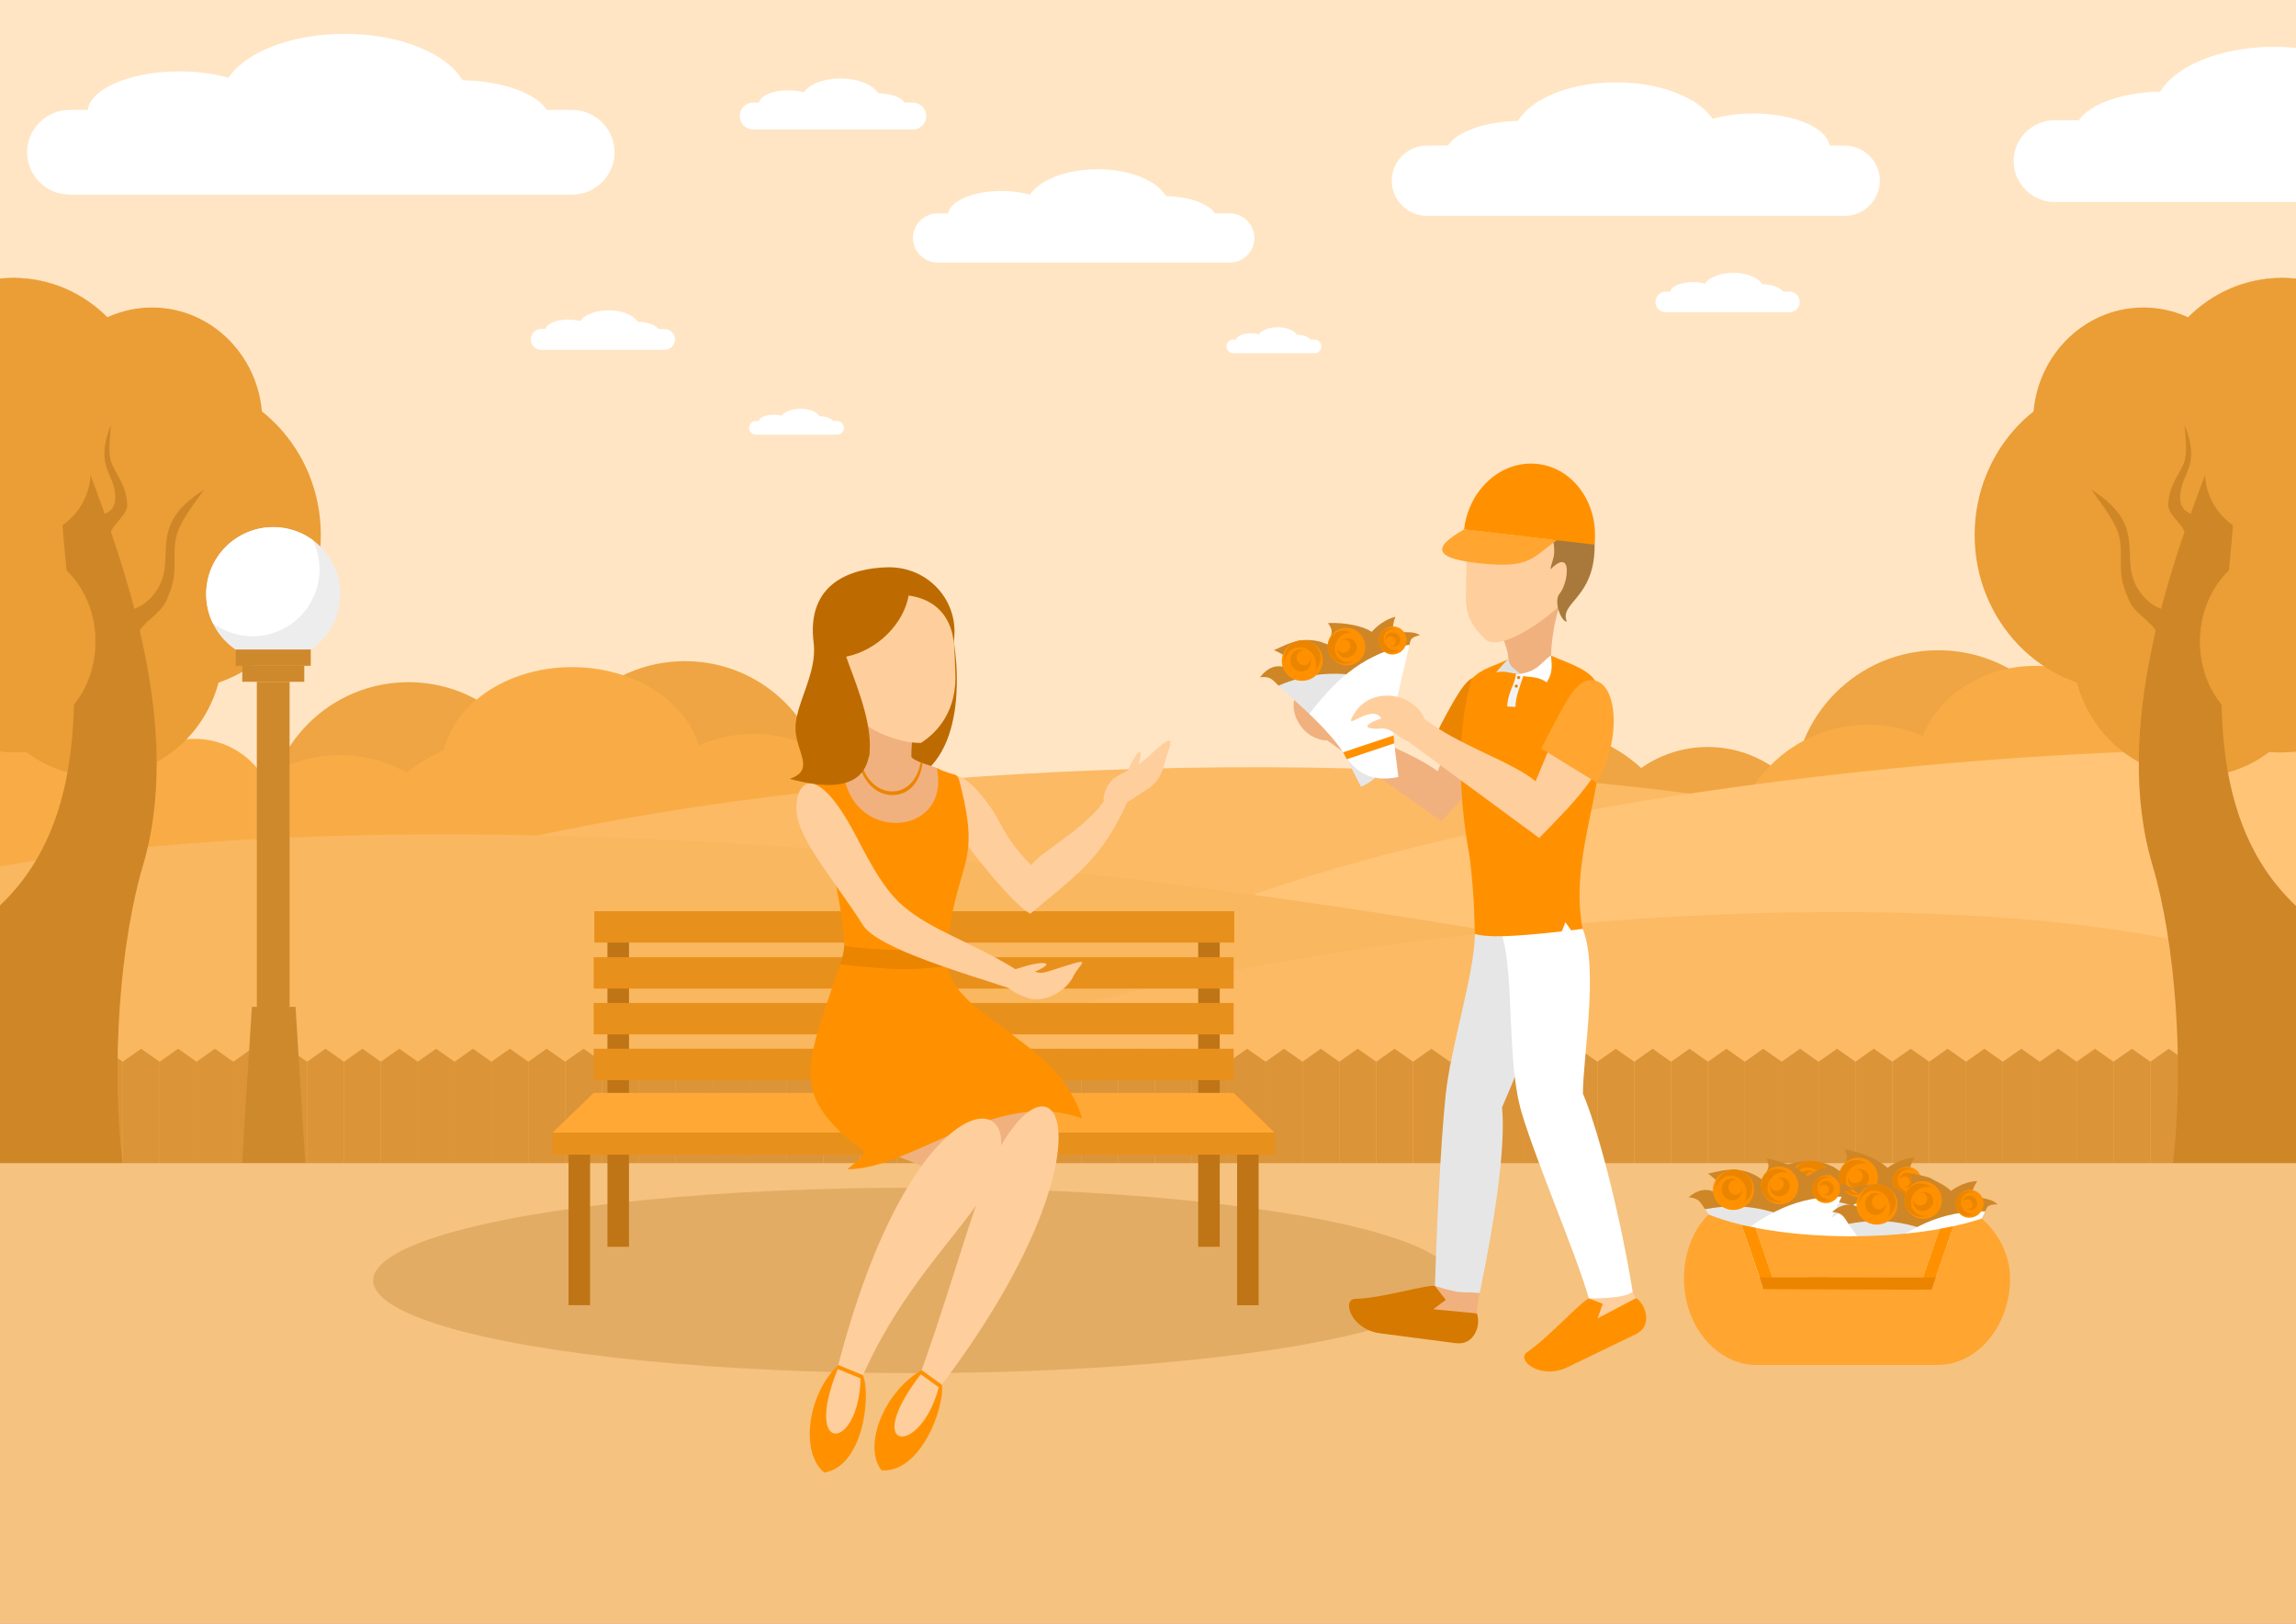 <?xml version="1.0" encoding="UTF-8"?>
<!DOCTYPE svg PUBLIC "-//W3C//DTD SVG 1.1//EN" "http://www.w3.org/Graphics/SVG/1.1/DTD/svg11.dtd">
<!-- Creator: CorelDRAW X7 -->
<svg xmlns="http://www.w3.org/2000/svg" xml:space="preserve" width="297mm" height="210mm" version="1.1" style="shape-rendering:geometricPrecision; text-rendering:geometricPrecision; image-rendering:optimizeQuality; fill-rule:evenodd; clip-rule:evenodd"
viewBox="0 0 29700 21000"
 xmlns:xlink="http://www.w3.org/1999/xlink"
 enable-background="new 0 68.5 768 955.5">
 <rect x="0" y="0" width="29700" height="21000" fill="#333333" stroke="none"/>
 <defs>
  <style type="text/css">
   <![CDATA[
    .fil5 {fill:#00CCFF}
    .fil1 {fill:#9933CC}
    .fil28 {fill:#A8793B}
    .fil21 {fill:#BD6B00}
    .fil18 {fill:#BF7515}
    .fil12 {fill:#CF8627}
    .fil14 {fill:#CF892D}
    .fil26 {fill:#D67900}
    .fil9 {fill:#DB9437}
    .fil30 {fill:#E0E0E0}
    .fil31 {fill:#E38203}
    .fil17 {fill:#E3AC64}
    .fil27 {fill:#E6E6E6}
    .fil19 {fill:#E8901C}
    .fil25 {fill:#EB8500}
    .fil10 {fill:#EB9D36}
    .fil15 {fill:#EDEDED}
    .fil4 {fill:#EFA543}
    .fil22 {fill:#F0B17E}
    .fil29 {fill:#F2F2F2}
    .fil16 {fill:#F5C280}
    .fil3 {fill:#F9AC46}
    .fil8 {fill:#F9B75F}
    .fil6 {fill:#FCBA65}
    .fil24 {fill:#FF9100}
    .fil32 {fill:#FFA530}
    .fil20 {fill:#FFA836}
    .fil7 {fill:#FFC476}
    .fil23 {fill:#FFCE9D}
    .fil33 {fill:#FFCE9D}
    .fil2 {fill:#FFE5C4}
    .fil0 {fill:white}
    .fil13 {fill:#CF8627;fill-rule:nonzero}
    .fil11 {fill:#EB9D36;fill-rule:nonzero}
   ]]>
  </style>
 </defs>
 <g id="Слой_x0020_1">
  <rect class="fil0" x="-6183" y="-2896" width="6181" height="27446"/>
  <polygon class="fil1" points="0,0 29700,0 29700,21000 0,21000 "/>
  <polygon class="fil2" points="0,0 29700,0 29700,21000 0,21000 "/>
  <g id="_371088440">
   <path class="fil3" d="M29700 11635c-901,-125 -1594,-898 -1594,-1833 0,-935 693,-1708 1594,-1833l0 3666z"/>
   <circle class="fil3" cx="27017" cy="10659" r="1474"/>
   <path class="fil3" d="M29064 8901c224,0 439,42 636,118l0 3280c-197,76 -412,118 -636,118 -971,0 -1758,-787 -1758,-1758 0,-971 787,-1758 1758,-1758z"/>
   <circle class="fil3" cx="27130" cy="11403" r="1162"/>
   <path class="fil3" d="M29700 12748c-432,-438 -698,-1040 -698,-1704 0,-664 266,-1265 698,-1703l0 3407z"/>
   <path class="fil4" d="M28760 10316c351,0 676,112 940,304l0 2600c-264,191 -589,304 -940,304 -886,0 -1604,-718 -1604,-1604 0,-886 718,-1604 1604,-1604z"/>
  </g>
  <g id="_371087288">
   <path class="fil3" d="M24084 10096c333,0 645,88 915,242l0 3218c-270,154 -582,242 -915,242 -1023,0 -1851,-829 -1851,-1851 0,-1022 828,-1851 1851,-1851z"/>
   <circle class="fil4" cx="21144" cy="12804" r="1474"/>
   <circle class="fil3" cx="23191" cy="12804" r="1758"/>
   <circle class="fil3" cx="21257" cy="13549" r="1162"/>
   <path class="fil5" d="M24999 14832c-166,-239 -263,-529 -263,-841 0,-313 97,-602 263,-841l0 1682z"/>
   <path class="fil4" d="M24999 15553c-1072,-252 -1871,-1214 -1871,-2363 0,-1149 799,-2112 1871,-2363l0 4726z"/>
   <circle class="fil4" cx="22886" cy="14065" r="1604"/>
  </g>
  <g id="_371095328">
   <path class="fil3" d="M422 8676c-147,0 -289,24 -422,69l0 2501c133,45 275,69 422,69 729,0 1320,-590 1320,-1319 0,-729 -591,-1320 -1320,-1320z"/>
   <circle class="fil3" cx="2518" cy="10607" r="1051"/>
   <path class="fil3" d="M1059 9353c-446,0 -837,233 -1059,583l0 1343c222,349 613,582 1059,582 692,0 1254,-562 1254,-1254 0,-692 -562,-1254 -1254,-1254z"/>
   <circle class="fil3" cx="2437" cy="11138" r="829"/>
   <path class="fil3" d="M0 12495c646,-251 1103,-879 1103,-1613 0,-735 -457,-1362 -1103,-1613l0 3226z"/>
   <circle class="fil3" cx="1276" cy="11506" r="1144"/>
  </g>
  <g id="_371097512">
   <path class="fil4" d="M25072 8410c338,0 655,89 929,245l0 3265c-274,156 -591,245 -929,245 -1037,0 -1877,-841 -1877,-1878 0,-1037 840,-1877 1877,-1877z"/>
   <circle class="fil4" cx="22090" cy="11157" r="1496"/>
   <circle class="fil3" cx="24167" cy="11157" r="1784"/>
   <circle class="fil3" cx="22205" cy="11912" r="1179"/>
   <path class="fil5" d="M26001 13213c-168,-242 -267,-536 -267,-853 0,-317 99,-611 267,-852l0 1705z"/>
   <path class="fil3" d="M26001 13945c-1088,-256 -1898,-1232 -1898,-2397 0,-1166 810,-2142 1898,-2397l0 4794z"/>
   <circle class="fil4" cx="23858" cy="12436" r="1627"/>
  </g>
  <g id="_380514872">
   <path class="fil4" d="M19954 9434c-338,0 -655,89 -928,245l0 3264c273,156 590,246 928,246 1037,0 1877,-841 1877,-1878 0,-1037 -840,-1877 -1877,-1877z"/>
   <circle class="fil3" cx="22936" cy="12181" r="1496"/>
   <circle class="fil3" cx="20860" cy="12181" r="1784"/>
   <circle class="fil3" cx="22821" cy="12935" r="1179"/>
   <path class="fil5" d="M19026 14237c168,-242 267,-536 267,-853 0,-317 -99,-611 -267,-853l0 1706z"/>
   <path class="fil3" d="M19026 14968c1087,-255 1897,-1231 1897,-2397 0,-1165 -810,-2141 -1897,-2396l0 4793z"/>
   <circle class="fil4" cx="21168" cy="13460" r="1627"/>
  </g>
  <g id="_375257576">
   <path class="fil4" d="M28164 8482c-338,0 -655,89 -928,245l0 3264c273,156 590,246 928,246 635,0 1196,-316 1536,-798l0 -2160c-340,-482 -901,-797 -1536,-797z"/>
   <path class="fil3" d="M29700 10847c-32,122 -49,250 -49,382 0,132 17,260 49,382l0 -764z"/>
   <path class="fil3" d="M29070 9445c-985,0 -1784,799 -1784,1784 0,985 799,1783 1784,1783 222,0 434,-40 630,-114l0 -3338c-196,-74 -408,-115 -630,-115z"/>
   <path class="fil5" d="M27236 13285c168,-242 267,-536 267,-853 0,-317 -99,-611 -267,-853l0 1706z"/>
   <path class="fil3" d="M27236 14016c1087,-255 1897,-1231 1897,-2396 0,-1166 -810,-2142 -1897,-2397l0 4793z"/>
   <path class="fil4" d="M29378 10880c-898,0 -1627,729 -1627,1628 0,898 729,1627 1627,1627 111,0 218,-11 322,-32l0 -3191c-104,-21 -211,-32 -322,-32z"/>
  </g>
  <ellipse class="fil3" cx="26326" cy="9965" rx="1539" ry="1353"/>
  <g id="_375258440">
   <path class="fil4" d="M5283 8823c330,0 640,87 908,240l0 3190c-268,152 -578,240 -908,240 -1013,0 -1834,-822 -1834,-1835 0,-1013 821,-1835 1834,-1835z"/>
   <circle class="fil3" cx="2369" cy="11508" r="1461"/>
   <circle class="fil3" cx="4398" cy="11508" r="1743"/>
   <circle class="fil3" cx="2482" cy="12245" r="1152"/>
   <path class="fil5" d="M6191 13517c-165,-236 -261,-524 -261,-833 0,-310 96,-597 261,-834l0 1667z"/>
   <path class="fil3" d="M6191 14232c-1063,-250 -1855,-1204 -1855,-2343 0,-1138 792,-2092 1855,-2342l0 4685z"/>
   <circle class="fil4" cx="4097" cy="12757" r="1590"/>
  </g>
  <path class="fil4" d="M8861 8551c-330,0 -640,87 -908,239l0 3190c268,153 578,240 908,240 1013,0 1834,-821 1834,-1835 0,-1013 -821,-1834 -1834,-1834z"/>
  <circle class="fil3" cx="9746" cy="11235" r="1743"/>
  <circle class="fil3" cx="11663" cy="11973" r="1152"/>
  <path class="fil5" d="M7953 13244c165,-236 261,-523 261,-833 0,-310 -96,-597 -261,-833l0 1666z"/>
  <path class="fil3" d="M7953 13959c1063,-249 1855,-1203 1855,-2342 0,-1139 -792,-2093 -1855,-2342l0 4684z"/>
  <circle class="fil4" cx="10047" cy="12485" r="1590"/>
  <ellipse class="fil3" cx="7399" cy="9950" rx="1688" ry="1322"/>
  <path class="fil6" d="M3015 12157l1013 6136c871,251 809,472 2845,189 1924,-267 21032,-1628 22827,-3796l0 -872c-1997,-5138 -21650,-4645 -26685,-1657z"/>
  <path class="fil7" d="M29700 16180c-228,31 -473,49 -738,49 -1413,0 -16549,430 -16549,-1392 0,-4203 13901,-5327 17287,-5113l0 6456z"/>
  <path class="fil8" d="M0 19054c361,889 1520,-91 5211,-91 2324,0 16407,1402 24489,1236l0 -5466c-5660,-2462 -21601,-4947 -29700,-3526l0 7847z"/>
  <path class="fil6" d="M29700 18968c-584,314 -648,491 -2385,491 -1890,0 -21453,1436 -21453,-988 0,-5650 18449,-8075 23838,-5865l0 6362z"/>
  <g id="_376886680">
   <polygon class="fil9" points="157,13732 396,13564 635,13732 635,15270 157,15270 "/>
   <polygon class="fil9" points="1588,13732 1826,13564 2065,13732 2065,15270 1588,15270 "/>
   <polygon class="fil9" points="3018,13732 3257,13564 3496,13732 3496,15270 3018,15270 "/>
   <polygon class="fil9" points="4449,13732 4688,13564 4926,13732 4926,15270 4449,15270 "/>
   <polygon class="fil9" points="5880,13732 6118,13564 6357,13732 6357,15270 5880,15270 "/>
   <polygon class="fil9" points="7310,13732 7549,13564 7787,13732 7787,15270 7310,15270 "/>
   <polygon class="fil9" points="8741,13732 8979,13564 9218,13732 9218,15270 8741,15270 "/>
   <polygon class="fil9" points="10171,13732 10410,13564 10649,13732 10649,15270 10171,15270 "/>
   <polygon class="fil9" points="11602,13732 11841,13564 12079,13732 12079,15270 11602,15270 "/>
   <polygon class="fil9" points="13033,13732 13271,13564 13510,13732 13510,15270 13033,15270 "/>
   <polygon class="fil9" points="14463,13732 14702,13564 14940,13732 14940,15270 14463,15270 "/>
   <polygon class="fil9" points="15894,13732 16132,13564 16371,13732 16371,15270 15894,15270 "/>
   <polygon class="fil9" points="17324,13732 17563,13564 17802,13732 17802,15270 17324,15270 "/>
   <polygon class="fil9" points="18755,13732 18994,13564 19232,13732 19232,15270 18755,15270 "/>
   <polygon class="fil9" points="20186,13732 20424,13564 20663,13732 20663,15270 20186,15270 "/>
   <polygon class="fil9" points="21616,13732 21855,13564 22093,13732 22093,15270 21616,15270 "/>
   <polygon class="fil9" points="23047,13732 23285,13564 23524,13732 23524,15270 23047,15270 "/>
   <polygon class="fil9" points="24477,13732 24716,13564 24955,13732 24955,15270 24477,15270 "/>
   <polygon class="fil9" points="25908,13732 26147,13564 26385,13732 26385,15270 25908,15270 "/>
   <polygon class="fil9" points="27339,13732 27577,13564 27816,13732 27816,15270 27339,15270 "/>
   <polygon class="fil9" points="28769,13732 29008,13564 29246,13732 29246,15270 28769,15270 "/>
   <polygon class="fil9" points="635,13732 873,13564 1112,13732 1112,15270 635,15270 "/>
   <polygon class="fil9" points="2065,13732 2304,13564 2542,13732 2542,15270 2065,15270 "/>
   <polygon class="fil9" points="3496,13732 3734,13564 3973,13732 3973,15270 3496,15270 "/>
   <polygon class="fil9" points="4926,13732 5165,13564 5404,13732 5404,15270 4926,15270 "/>
   <polygon class="fil9" points="6357,13732 6596,13564 6834,13732 6834,15270 6357,15270 "/>
   <polygon class="fil9" points="7787,13732 8026,13564 8265,13732 8265,15270 7787,15270 "/>
   <polygon class="fil9" points="9218,13732 9457,13564 9695,13732 9695,15270 9218,15270 "/>
   <polygon class="fil9" points="10649,13732 10887,13564 11126,13732 11126,15270 10649,15270 "/>
   <polygon class="fil9" points="12079,13732 12318,13564 12557,13732 12557,15270 12079,15270 "/>
   <polygon class="fil9" points="13510,13732 13749,13564 13987,13732 13987,15270 13510,15270 "/>
   <polygon class="fil9" points="14940,13732 15179,13564 15418,13732 15418,15270 14940,15270 "/>
   <polygon class="fil9" points="16371,13732 16610,13564 16848,13732 16848,15270 16371,15270 "/>
   <polygon class="fil9" points="17802,13732 18040,13564 18279,13732 18279,15270 17802,15270 "/>
   <polygon class="fil9" points="19232,13732 19471,13564 19710,13732 19710,15270 19232,15270 "/>
   <polygon class="fil9" points="20663,13732 20901,13564 21140,13732 21140,15270 20663,15270 "/>
   <polygon class="fil9" points="22093,13732 22332,13564 22571,13732 22571,15270 22093,15270 "/>
   <polygon class="fil9" points="23524,13732 23763,13564 24001,13732 24001,15270 23524,15270 "/>
   <polygon class="fil9" points="24955,13732 25193,13564 25432,13732 25432,15270 24955,15270 "/>
   <polygon class="fil9" points="26385,13732 26624,13564 26862,13732 26862,15270 26385,15270 "/>
   <polygon class="fil9" points="27816,13732 28054,13564 28293,13732 28293,15270 27816,15270 "/>
   <polygon class="fil9" points="29246,13732 29485,13564 29700,13715 29700,15270 29246,15270 "/>
   <polygon class="fil9" points="0,13621 157,13732 157,15270 0,15270 "/>
   <polygon class="fil9" points="1112,13732 1349,13564 1588,13732 1588,15270 1112,15270 "/>
   <polygon class="fil9" points="2542,13732 2780,13564 3018,13732 3018,15270 2542,15270 "/>
   <polygon class="fil9" points="3973,13732 4210,13564 4449,13732 4449,15270 3973,15270 "/>
   <polygon class="fil9" points="5404,13732 5641,13564 5880,13732 5880,15270 5404,15270 "/>
   <polygon class="fil9" points="6834,13732 7072,13564 7310,13732 7310,15270 6834,15270 "/>
   <polygon class="fil9" points="8265,13732 8502,13564 8741,13732 8741,15270 8265,15270 "/>
   <polygon class="fil9" points="9695,13732 9933,13564 10171,13732 10171,15270 9695,15270 "/>
   <polygon class="fil9" points="11126,13732 11363,13564 11602,13732 11602,15270 11126,15270 "/>
   <polygon class="fil9" points="12557,13732 12794,13564 13033,13732 13033,15270 12557,15270 "/>
   <polygon class="fil9" points="13987,13732 14225,13564 14463,13732 14463,15270 13987,15270 "/>
   <polygon class="fil9" points="15418,13732 15655,13564 15894,13732 15894,15270 15418,15270 "/>
   <polygon class="fil9" points="16848,13732 17086,13564 17324,13732 17324,15270 16848,15270 "/>
   <polygon class="fil9" points="18279,13732 18516,13564 18755,13732 18755,15270 18279,15270 "/>
   <polygon class="fil9" points="19710,13732 19947,13564 20186,13732 20186,15270 19710,15270 "/>
   <polygon class="fil9" points="21140,13732 21378,13564 21616,13732 21616,15270 21140,15270 "/>
   <polygon class="fil9" points="22571,13732 22808,13564 23047,13732 23047,15270 22571,15270 "/>
   <polygon class="fil9" points="24001,13732 24239,13564 24477,13732 24477,15270 24001,15270 "/>
   <polygon class="fil9" points="25432,13732 25669,13564 25908,13732 25908,15270 25432,15270 "/>
   <polygon class="fil9" points="26862,13732 27100,13564 27339,13732 27339,15270 26862,15270 "/>
   <polygon class="fil9" points="28293,13732 28531,13564 28769,13732 28769,15270 28293,15270 "/>
  </g>
  <g id="_374576528">
   <g>
    <g>
     <ellipse class="fil10" cx="2211" cy="6920" rx="1939" ry="2012"/>
     <ellipse class="fil10" cx="1967" cy="5458" rx="1427" ry="1481"/>
     <path class="fil10" d="M1283 6721c885,0 1602,745 1602,1662 0,918 -717,1662 -1602,1662 -525,0 -991,-262 -1283,-667l0 -1989c292,-405 758,-668 1283,-668z"/>
     <path class="fil10" d="M174 3605c958,0 1734,806 1734,1799 0,993 -776,1799 -1734,1799 -59,0 -117,-3 -174,-9l0 -3580c57,-6 115,-9 174,-9z"/>
     <path class="fil11" d="M174 3597c481,0 917,202 1232,529 316,327 511,779 511,1278 0,499 -195,951 -511,1278 -315,327 -751,530 -1232,530 -59,0 -117,-3 -174,-9l0 -18c57,6 115,9 174,9 476,0 908,-200 1220,-524 312,-324 505,-772 505,-1266 0,-494 -193,-942 -505,-1266 -312,-324 -744,-524 -1220,-524 -59,0 -117,3 -174,9l0 -18c57,-5 115,-8 174,-8z"/>
     <path class="fil11" d="M174 3593c237,0 462,49 668,137 214,92 406,226 567,393 161,167 291,367 379,589 85,213 132,447 132,692 0,245 -47,479 -132,693 -88,221 -218,421 -379,588 -161,167 -353,301 -567,393 -206,89 -431,137 -668,137 -57,0 -114,-2 -169,-8l-5 0 0 -8 5 0c56,6 112,9 169,9 236,0 460,-49 665,-137 213,-91 404,-225 565,-392 160,-166 289,-365 377,-585 85,-213 132,-446 132,-690 0,-244 -47,-477 -132,-690 -88,-220 -217,-419 -377,-585 -161,-167 -352,-301 -565,-392 -205,-88 -429,-137 -665,-137 -57,0 -113,3 -169,9l-5 0 0 -7 5 -1c56,-5 112,-8 169,-8zm-174 3588l5 1c56,5 112,8 169,8 233,0 455,-48 658,-135 211,-90 400,-223 559,-388 159,-164 287,-361 374,-580 84,-210 130,-441 130,-683 0,-242 -46,-473 -130,-683 -87,-219 -215,-416 -374,-580 -159,-165 -348,-297 -559,-388 -203,-87 -425,-135 -658,-135 -57,0 -113,3 -169,8l-5 1 0 -8 5 0c56,-6 112,-9 169,-9 234,0 458,49 661,136 212,91 402,224 561,390 160,165 288,362 376,582 84,211 131,443 131,686 0,243 -47,475 -131,686 -88,220 -216,417 -376,583 -159,165 -349,298 -561,389 -203,88 -427,136 -661,136 -57,0 -113,-3 -169,-9l-5 0 0 -8z"/>
     <path class="fil10" d="M199 5953c426,0 818,152 1128,406l0 2967c-310,254 -702,406 -1128,406 -67,0 -134,-4 -199,-12l0 -3755c65,-8 132,-12 199,-12z"/>
    </g>
    <g>
     <g>
      <path class="fil12" d="M809 5952l350 184c424,1143 1211,3280 682,5053 -514,1724 -551,5475 798,6335l-2639 0 0 -5802c1635,-1538 670,-4404 809,-5770z"/>
      <path class="fil13" d="M813 5944l350 185 3 1 1 3c212,572 515,1392 699,2292 184,899 248,1878 -16,2766 -289,968 -427,2574 -254,3949 135,1071 459,2002 1048,2377l25 16 -30 0 -2639 0 0 -17 2610 0c-578,-389 -898,-1313 -1031,-2374 -174,-1377 -35,-2987 254,-3956 264,-885 199,-1861 16,-2758 -183,-896 -485,-1714 -697,-2286l-336 -176c-36,380 11,874 63,1423 137,1433 309,3236 -879,4345l0 -24c1168,-1105 998,-2895 862,-4320 -53,-555 -101,-1056 -62,-1439l1 -13 12 6z"/>
      <path class="fil12" d="M2639 6335c-160,223 -321,426 -362,618 -54,255 38,455 -105,764 -77,256 -414,342 -409,581l-330 -341c68,-85 307,8 526,-234 412,-456 -134,-878 680,-1388z"/>
      <path class="fil12" d="M1434 5494c-11,196 -35,313 -3,458 41,159 200,291 215,571 8,164 -277,294 -213,461l-185 -270c7,-76 247,-35 244,-284 -3,-319 -275,-379 -58,-936z"/>
     </g>
     <path class="fil10" d="M174 7103c580,0 1050,535 1050,1195 0,660 -470,1195 -1050,1195 -59,0 -117,-6 -174,-16l0 -2357c57,-11 115,-17 174,-17z"/>
     <path class="fil11" d="M174 7094c293,0 557,135 749,353 191,218 309,519 309,851 0,332 -118,633 -309,851 -192,218 -456,353 -749,353 -59,0 -117,-6 -174,-16l0 -18c57,11 115,16 174,16 287,0 547,-132 736,-347 188,-214 305,-511 305,-839 0,-328 -117,-624 -305,-839 -189,-214 -449,-347 -736,-347 -59,0 -117,6 -174,17l0 -18c57,-11 115,-17 174,-17z"/>
     <path class="fil11" d="M174 7091c144,0 281,32 407,91 130,62 247,151 345,263 97,111 176,244 230,392 52,142 80,298 80,461 0,164 -28,319 -80,461 -54,148 -133,281 -230,392 -98,112 -215,202 -345,263 -126,59 -263,92 -407,92 -58,0 -115,-6 -171,-16l-3 0 0 -8 4 1c56,10 112,15 170,15 143,0 279,-32 403,-91 130,-61 246,-150 343,-261 97,-110 175,-242 229,-389 51,-141 80,-296 80,-459 0,-162 -29,-317 -80,-459 -54,-146 -132,-278 -229,-389 -97,-111 -213,-200 -343,-261 -124,-58 -260,-91 -403,-91 -58,0 -114,6 -170,16l-4 1 0 -8 3 -1c56,-10 113,-15 171,-15zm-174 2373l4 1c55,10 112,16 170,16 140,0 274,-32 396,-90 127,-60 241,-147 337,-256 96,-109 173,-239 225,-384 51,-140 79,-292 79,-453 0,-160 -28,-313 -79,-452 -52,-145 -129,-275 -225,-384 -96,-109 -210,-197 -337,-257 -122,-57 -256,-89 -396,-89 -58,0 -115,5 -170,16l-4 0 0 -7 3 -1c56,-10 113,-16 171,-16 142,0 276,32 399,90 128,61 243,149 340,259 96,109 174,240 227,386 51,140 79,294 79,455 0,161 -28,315 -79,455 -53,146 -131,277 -227,387 -97,109 -212,198 -340,258 -123,58 -257,90 -399,90 -58,0 -115,-5 -171,-16l-3 0 0 -8z"/>
     <path class="fil10" d="M0 4451c650,98 1149,678 1149,1379 0,701 -499,1282 -1149,1380l0 -2759z"/>
     <path class="fil11" d="M0 4442c296,44 560,188 762,396 244,254 396,605 396,992 0,388 -152,738 -396,992 -202,209 -466,352 -762,397l0 -18c291,-44 551,-186 749,-391 242,-251 391,-597 391,-980 0,-382 -149,-729 -391,-979 -198,-206 -458,-347 -749,-391l0 -18z"/>
    </g>
   </g>
   <path class="fil10" d="M326 5254c467,0 846,378 846,845 0,467 -379,846 -846,846 -62,-928 -140,-846 0,-1691z"/>
  </g>
  <g id="_374572208">
   <g>
    <g>
     <ellipse class="fil10" cx="27482" cy="6920" rx="1939" ry="2012"/>
     <ellipse class="fil10" cx="27726" cy="5458" rx="1427" ry="1481"/>
     <path class="fil10" d="M28410 6721c-885,0 -1602,745 -1602,1662 0,918 717,1662 1602,1662 529,0 998,-266 1290,-676l0 -1971c-292,-410 -761,-677 -1290,-677z"/>
     <path class="fil10" d="M29519 3605c-957,0 -1734,806 -1734,1799 0,993 777,1799 1734,1799 61,0 122,-3 181,-10l0 -3578c-59,-6 -120,-10 -181,-10z"/>
     <path class="fil11" d="M29519 3597c-481,0 -917,202 -1232,529 -315,327 -510,779 -510,1278 0,499 195,951 510,1278 315,327 751,530 1232,530 61,0 122,-4 181,-10l0 -18c-59,7 -120,10 -181,10 -476,0 -907,-200 -1220,-524 -312,-324 -505,-772 -505,-1266 0,-494 193,-942 505,-1266 313,-324 744,-524 1220,-524 61,0 122,3 181,10l0 -18c-59,-6 -120,-9 -181,-9z"/>
     <path class="fil11" d="M29519 3600c-235,0 -460,49 -665,137 -213,91 -404,225 -564,392 -161,166 -290,365 -378,585 -85,213 -132,446 -132,690 0,244 47,477 132,690 88,220 217,419 378,585 160,167 351,301 564,392 205,88 430,137 665,137 57,0 113,-3 169,-9l12 -1 0 8 -11 1c-56,6 -113,8 -170,8 -236,0 -462,-48 -668,-137 -214,-92 -406,-226 -567,-393 -161,-167 -291,-367 -379,-588 -85,-214 -132,-448 -132,-693 0,-245 47,-479 132,-692 88,-222 218,-422 379,-589 161,-167 353,-301 567,-393 206,-88 432,-137 668,-137 57,0 114,3 169,8l12 1 0 8 -12 -1c-56,-6 -112,-9 -169,-9zm181 3588l-12 1c-55,6 -112,9 -169,9 -234,0 -457,-48 -661,-136 -212,-91 -402,-224 -561,-389 -160,-166 -288,-363 -376,-583 -84,-211 -131,-443 -131,-686 0,-243 47,-475 131,-686 88,-220 216,-417 376,-582 159,-166 349,-299 561,-390 204,-87 427,-136 661,-136 57,0 114,3 169,9l12 1 0 8 -12 -2c-56,-5 -112,-8 -169,-8 -233,0 -455,48 -658,135 -211,91 -400,223 -559,388 -159,164 -286,361 -374,580 -84,210 -130,441 -130,683 0,242 46,473 130,683 88,219 215,416 374,580 159,165 348,298 559,388 203,87 425,135 658,135 57,0 113,-3 169,-8l12 -1 0 7z"/>
     <path class="fil10" d="M29494 5953c-426,0 -818,152 -1128,406l0 2967c310,254 702,406 1128,406 70,0 138,-4 206,-12l0 -3755c-68,-7 -136,-12 -206,-12z"/>
    </g>
    <g>
     <g>
      <path class="fil12" d="M28884 5952l-350 184c-424,1143 -1211,3280 -682,5053 514,1724 551,5475 -798,6335l2646 0 0 -5796c-1645,-1535 -676,-4408 -816,-5776z"/>
      <path class="fil13" d="M28880 5944l-350 185 -3 1 -1 3c-212,572 -515,1392 -699,2292 -184,899 -248,1878 17,2766 288,968 426,2574 253,3949 -135,1071 -459,2002 -1048,2377l-25 16 30 0 2646 0 0 -17 -2617 0c579,-389 898,-1313 1031,-2374 174,-1377 35,-2987 -254,-3956 -263,-885 -199,-1861 -16,-2758 183,-896 485,-1714 697,-2286l336 -176c36,380 -11,874 -63,1423 -137,1436 -309,3243 886,4352l0 -25c-1176,-1104 -1005,-2898 -869,-4326 53,-555 101,-1056 62,-1439l-1 -13 -12 6z"/>
      <path class="fil12" d="M27054 6335c160,223 321,426 362,618 54,255 -38,455 105,764 77,256 414,342 410,581l329 -341c-68,-85 -307,8 -525,-234 -413,-456 133,-878 -681,-1388z"/>
      <path class="fil12" d="M28259 5494c11,196 36,313 3,458 -41,159 -200,291 -215,571 -8,164 277,294 214,461l184 -270c-7,-76 -246,-35 -244,-284 4,-319 276,-379 58,-936z"/>
     </g>
     <path class="fil10" d="M29519 7103c-580,0 -1049,535 -1049,1195 0,660 469,1195 1049,1195 62,0 122,-6 181,-18l0 -2354c-59,-12 -119,-18 -181,-18z"/>
     <path class="fil11" d="M29519 7094c-292,0 -557,135 -749,353 -191,218 -309,519 -309,851 0,332 118,633 309,851 192,218 457,353 749,353 62,0 122,-6 181,-18l0 -18c-59,12 -119,18 -181,18 -287,0 -547,-132 -735,-347 -189,-214 -306,-511 -306,-839 0,-328 117,-624 306,-839 188,-214 448,-347 735,-347 62,0 122,6 181,18l0 -18c-59,-11 -119,-18 -181,-18z"/>
     <path class="fil11" d="M29519 7098c-143,0 -279,33 -403,91 -129,61 -246,150 -343,261 -97,111 -175,243 -229,389 -51,142 -79,297 -79,459 0,163 28,318 79,459 54,147 132,279 229,389 97,111 214,200 343,261 124,59 260,91 403,91 58,0 115,-5 170,-15l11 -3 0 8 -10 2c-55,10 -113,16 -171,16 -144,0 -281,-33 -406,-92 -131,-61 -248,-151 -345,-263 -98,-111 -177,-244 -231,-392 -51,-142 -80,-297 -80,-461 0,-163 29,-319 80,-461 54,-148 133,-281 231,-392 97,-111 214,-201 345,-263 125,-59 262,-91 406,-91 58,0 116,5 171,15l10 2 0 8 -11 -2c-55,-10 -112,-16 -170,-16zm181 2372l-10 2c-55,11 -113,16 -171,16 -141,0 -276,-32 -399,-90 -128,-60 -243,-149 -339,-258 -97,-110 -174,-241 -227,-387 -51,-140 -79,-294 -79,-455 0,-161 28,-315 79,-455 53,-146 130,-277 227,-386 96,-110 211,-198 339,-259 123,-58 258,-90 399,-90 58,0 116,6 171,16l10 2 0 8 -11 -2c-55,-11 -112,-16 -170,-16 -140,0 -274,32 -396,89 -127,60 -241,148 -337,257 -95,109 -173,239 -225,384 -51,139 -79,292 -79,452 0,161 28,313 79,453 52,145 130,275 225,384 96,109 210,196 337,256 122,58 256,90 396,90 58,0 115,-6 170,-16l11 -2 0 7z"/>
     <path class="fil10" d="M29700 4450c-653,95 -1156,677 -1156,1380 0,704 503,1286 1156,1381l0 -2761z"/>
     <path class="fil11" d="M29700 4441c-298,43 -566,187 -768,397 -245,254 -396,605 -396,992 0,388 151,738 396,992 202,211 470,355 768,398l0 -18c-293,-43 -556,-185 -756,-392 -241,-251 -391,-597 -391,-980 0,-382 150,-729 391,-979 200,-208 463,-349 756,-392l0 -18z"/>
    </g>
   </g>
   <path class="fil10" d="M29367 5254c-467,0 -846,378 -846,845 0,467 379,846 846,846 62,-928 140,-846 0,-1691z"/>
  </g>
  <rect class="fil14" x="3322" y="8818" width="424" height="7281"/>
  <circle class="fil15" cx="3534" cy="7684" r="867"/>
  <path class="fil0" d="M3534 6818c192,0 370,62 513,168 55,114 86,241 86,376 0,479 -388,867 -867,867 -192,0 -369,-63 -513,-169 -55,-113 -86,-241 -86,-376 0,-478 388,-866 867,-866z"/>
  <rect class="fil14" x="3049" y="8400" width="971" height="211"/>
  <polygon class="fil14" points="3258,13022 3729,13022 3729,15252 3119,15252 "/>
  <polygon class="fil14" points="3823,13022 3352,13022 3352,15252 3962,15252 "/>
  <rect class="fil14" x="3134" y="8607" width="802" height="211"/>
  <polygon class="fil16" points="29700,15043 0,15043 0,21000 29700,21000 "/>
  <ellipse class="fil17" cx="11819" cy="16560" rx="6992" ry="1199"/>
  <rect class="fil18" transform="matrix(1.5139E-014 -0.226 0.074 7.81193E-016 7857.95 14289)" width="9716" height="3764"/>
  <rect class="fil18" transform="matrix(1.5139E-014 -0.135 0.074 4.65779E-016 7857.95 16125.3)" width="9716" height="3764"/>
  <rect class="fil18" transform="matrix(1.5139E-014 -0.135 0.074 4.65779E-016 15499.4 16125.3)" width="9716" height="3764"/>
  <rect class="fil18" transform="matrix(1.5139E-014 -0.223 0.074 7.67942E-016 15499.4 14289)" width="9716" height="3764"/>
  <rect class="fil19" x="7680" y="12380" width="8278" height="406"/>
  <rect class="fil19" x="7688" y="11785" width="8278" height="406"/>
  <rect class="fil18" transform="matrix(1.5139E-014 -0.206 0.074 7.11685E-016 7354.58 16880.4)" width="9716" height="3764"/>
  <rect class="fil18" transform="matrix(1.5139E-014 -0.206 0.074 7.11685E-016 16002.7 16881.2)" width="9716" height="3764"/>
  <rect class="fil19" x="7149" y="14648" width="9339" height="286"/>
  <polygon class="fil20" points="7679,14135 15958,14135 16488,14648 7149,14648 "/>
  <rect class="fil19" x="7680" y="12972" width="8278" height="406"/>
  <rect class="fil19" x="7680" y="13564" width="8278" height="406"/>
  <g id="_475776744">
   <g>
    <path class="fil0" d="M12128 2760l3780 0c175,0 318,143 318,318l0 0c0,175 -143,318 -318,318l-3780 0c-175,0 -318,-143 -318,-318l0 0c0,-175 143,-318 318,-318z"/>
    <path class="fil0" d="M12954 2470c382,0 691,140 691,312 0,172 -309,312 -691,312 -382,0 -691,-140 -691,-312 0,-172 309,-312 691,-312z"/>
    <path class="fil0" d="M15054 2536c-382,0 -691,140 -691,312 0,172 309,312 691,312 382,0 691,-140 691,-312 0,-172 -309,-312 -691,-312z"/>
    <path class="fil0" d="M14197 2188c513,0 929,224 929,499 0,276 -416,500 -929,500 -513,0 -929,-224 -929,-500 0,-275 416,-499 929,-499z"/>
   </g>
   <g>
    <g>
     <path class="fil0" d="M29700 1555l-3124 0c-290,0 -528,238 -528,528l0 0c0,291 238,529 528,529l3124 0 0 -1057z"/>
     <path class="fil0" d="M27994 1184c634,0 1147,232 1147,517 0,286 -513,518 -1147,518 -634,0 -1148,-232 -1148,-518 0,-285 514,-517 1148,-517z"/>
     <path class="fil0" d="M29417 606c-852,0 -1543,371 -1543,829 0,457 691,828 1543,828 96,0 191,-5 283,-14l0 -1629c-92,-9 -187,-14 -283,-14z"/>
    </g>
    <g>
     <path class="fil0" d="M23862 1883l-5404 0c-250,0 -455,204 -455,454l0 0c0,251 205,455 455,455l5404 0c250,0 455,-204 455,-455l0 0c0,-250 -205,-454 -455,-454z"/>
     <path class="fil0" d="M22681 1468c-546,0 -988,199 -988,446 0,246 442,445 988,445 545,0 988,-199 988,-445 0,-247 -443,-446 -988,-446z"/>
     <path class="fil0" d="M19679 1563c545,0 988,199 988,446 0,246 -443,445 -988,445 -546,0 -989,-199 -989,-445 0,-247 443,-446 989,-446z"/>
     <path class="fil0" d="M20904 1065c-734,0 -1328,320 -1328,714 0,394 594,713 1328,713 733,0 1327,-319 1327,-713 0,-394 -594,-714 -1327,-714z"/>
    </g>
    <g>
     <path class="fil0" d="M899 1422l6503 0c301,0 548,246 548,547l0 0c0,301 -247,548 -548,548l-6503 0c-301,0 -548,-247 -548,-548l0 0c0,-301 247,-547 548,-547z"/>
     <path class="fil0" d="M2320 923c657,0 1189,240 1189,536 0,297 -532,537 -1189,537 -657,0 -1189,-240 -1189,-537 0,-296 532,-536 1189,-536z"/>
     <path class="fil0" d="M5933 1037c-657,0 -1189,240 -1189,537 0,296 532,536 1189,536 657,0 1189,-240 1189,-536 0,-297 -532,-537 -1189,-537z"/>
     <path class="fil0" d="M4459 438c882,0 1598,385 1598,859 0,474 -716,859 -1598,859 -883,0 -1598,-385 -1598,-859 0,-474 715,-859 1598,-859z"/>
    </g>
    <g>
     <path class="fil0" d="M9743 1327l2065 0c96,0 174,78 174,174l0 0c0,95 -78,174 -174,174l-2065 0c-96,0 -174,-79 -174,-174l0 0c0,-96 78,-174 174,-174z"/>
     <path class="fil0" d="M10194 1168c209,0 378,77 378,171 0,94 -169,170 -378,170 -208,0 -377,-76 -377,-170 0,-94 169,-171 377,-171z"/>
     <path class="fil0" d="M11341 1205c-208,0 -377,76 -377,170 0,94 169,170 377,170 209,0 378,-76 378,-170 0,-94 -169,-170 -378,-170z"/>
     <path class="fil0" d="M10873 1015c281,0 508,122 508,272 0,151 -227,273 -508,273 -280,0 -507,-122 -507,-273 0,-150 227,-272 507,-272z"/>
    </g>
    <g>
     <path class="fil0" d="M7000 4255l1596 0c74,0 135,61 135,135l0 0c0,74 -61,134 -135,134l-1596 0c-74,0 -134,-60 -134,-134l0 0c0,-74 60,-135 134,-135z"/>
     <path class="fil0" d="M7349 4133c161,0 292,59 292,132 0,72 -131,131 -292,131 -161,0 -292,-59 -292,-131 0,-73 131,-132 292,-132z"/>
     <path class="fil0" d="M8236 4161c-161,0 -292,59 -292,132 0,72 131,131 292,131 161,0 292,-59 292,-131 0,-73 -131,-132 -292,-132z"/>
     <path class="fil0" d="M7874 4014c217,0 392,94 392,211 0,116 -175,211 -392,211 -217,0 -392,-95 -392,-211 0,-117 175,-211 392,-211z"/>
    </g>
    <g>
     <path class="fil0" d="M9778 5445l1051 0c49,0 88,39 88,88l0 0c0,49 -39,89 -88,89l-1051 0c-48,0 -88,-40 -88,-89l0 0c0,-49 40,-88 88,-88z"/>
     <path class="fil0" d="M10008 5364c106,0 192,39 192,87 0,48 -86,86 -192,86 -106,0 -192,-38 -192,-86 0,-48 86,-87 192,-87z"/>
     <path class="fil0" d="M10592 5383c-107,0 -193,38 -193,86 0,48 86,87 193,87 106,0 192,-39 192,-87 0,-48 -86,-86 -192,-86z"/>
     <path class="fil0" d="M10353 5286c143,0 259,62 259,138 0,77 -116,139 -259,139 -142,0 -258,-62 -258,-139 0,-76 116,-138 258,-138z"/>
    </g>
    <g>
     <path class="fil0" d="M15953 4391l1051 0c48,0 88,40 88,88l0 0c0,49 -40,89 -88,89l-1051 0c-49,0 -88,-40 -88,-89l0 0c0,-48 39,-88 88,-88z"/>
     <path class="fil0" d="M16183 4310c106,0 192,39 192,87 0,48 -86,87 -192,87 -107,0 -193,-39 -193,-87 0,-48 86,-87 193,-87z"/>
     <path class="fil0" d="M16766 4329c-106,0 -192,39 -192,86 0,48 86,87 192,87 106,0 192,-39 192,-87 0,-47 -86,-86 -192,-86z"/>
     <path class="fil0" d="M16528 4232c143,0 258,62 258,139 0,76 -115,138 -258,138 -143,0 -258,-62 -258,-138 0,-77 115,-139 258,-139z"/>
    </g>
    <g>
     <path class="fil0" d="M21549 3771l1596 0c74,0 135,60 135,134l0 0c0,74 -61,134 -135,134l-1596 0c-74,0 -135,-60 -135,-134l0 0c0,-74 61,-134 135,-134z"/>
     <path class="fil0" d="M21898 3648c161,0 292,59 292,132 0,72 -131,131 -292,131 -162,0 -292,-59 -292,-131 0,-73 130,-132 292,-132z"/>
     <path class="fil0" d="M22785 3676c-162,0 -292,59 -292,132 0,73 130,131 292,131 161,0 291,-58 291,-131 0,-73 -130,-132 -291,-132z"/>
     <path class="fil0" d="M22423 3529c216,0 392,95 392,211 0,116 -176,211 -392,211 -217,0 -393,-95 -393,-211 0,-116 176,-211 393,-211z"/>
    </g>
    <polygon class="fil14" points="4245,1039 4446,1039 4446,1039 4245,1039 "/>
   </g>
  </g>
  <path class="fil21" d="M12338 8294c105,683 73,1938 -1057,1887 -1008,-46 -784,-467 -764,-817 21,-350 1717,-1753 1821,-1070z"/>
  <path class="fil22" d="M12483 13906c445,12 -974,-1150 -198,-572 1273,948 1361,939 1351,1076 -20,269 -351,980 -736,972 -144,-3 -447,-64 -880,-260 -589,-267 -1031,-300 -1033,-577 -4,-352 1051,-652 1496,-639z"/>
  <path class="fil23" d="M14588 10361c-334,751 -681,972 -1259,1455 -198,-80 -917,-962 -1068,-1271 -151,-309 -36,-919 536,-127 181,251 170,386 541,773 142,-201 830,-528 1026,-977 145,169 188,37 224,147z"/>
  <path class="fil24" d="M12118 9933c278,138 256,15 313,248 256,1036 -54,935 -179,2067 -164,889 1406,1089 1746,2217 -1114,-405 -2211,665 -3036,657 351,-295 225,-188 -55,-448 -672,-623 -443,-997 0,-2316 99,-297 -351,-2086 -407,-2249 124,-173 254,-145 407,-184 147,-38 1077,-11 1211,8z"/>
  <path class="fil22" d="M11122 9146l858 -114c-145,158 -193,526 -191,750 0,57 300,135 329,151 192,912 -1160,984 -1211,-8 81,-19 334,-119 337,-147 28,-272 -107,-594 -122,-632z"/>
  <path class="fil23" d="M11561 7503c-848,-132 -973,326 -1004,928 -13,253 141,522 370,738 272,257 650,440 985,440 210,-134 476,-413 445,-934 -25,-430 51,-1041 -796,-1172z"/>
  <path class="fil25" d="M11934 9869c-34,260 -186,414 -391,414 -205,0 -380,-166 -436,-429 7,-5 26,-10 28,-12 50,235 218,394 406,394 188,0 331,-152 367,-376 16,6 9,3 26,9z"/>
  <path class="fil21" d="M10946 8493c171,502 889,2022 -731,1580 341,-113 75,-355 75,-657 0,-315 284,-708 235,-1101 -98,-781 494,-967 955,-978 531,-12 934,442 858,957 -10,71 24,-506 -584,-592 -64,361 -397,706 -808,791z"/>
  <path class="fil25" d="M10921 12235c424,54 978,79 1331,13 -11,67 -20,116 0,248 -537,58 -620,53 -1384,-22 30,-90 47,-154 53,-239z"/>
  <path class="fil23" d="M11108 17915l-304 -106c997,-3997 2661,-3817 1994,-2498 -300,591 -1147,1299 -1690,2604z"/>
  <path class="fil23" d="M11917 17735l238 210c2177,-2866 1632,-4428 855,-3228 -349,539 -597,1633 -1093,3018z"/>
  <path class="fil24" d="M10844 17654l320 132c106,283 -4,1181 -502,1259 -318,-261 -215,-1017 182,-1391z"/>
  <path class="fil24" d="M11923 17720l261 190c37,300 -280,1147 -782,1106 -249,-329 47,-1025 521,-1296z"/>
  <path class="fil23" d="M10837 17706l295 122c-22,938 -753,1005 -295,-122z"/>
  <path class="fil23" d="M11910 17774l234 169c-242,907 -1012,839 -234,-169z"/>
  <path class="fil23" d="M13045 12778c-510,-172 -1692,-507 -1883,-814 -315,-507 -845,-1102 -859,-1485 -14,-383 245,-619 718,237 149,270 361,745 659,1000 378,324 867,455 1471,828 4,35 77,4 -106,234z"/>
  <path class="fil23" d="M13882 12631c-92,190 -376,351 -594,274 -585,-208 -156,-433 -2,-377 137,50 146,79 321,21 583,-191 367,-108 275,82z"/>
  <path class="fil23" d="M15099 9758c-45,121 -54,298 -218,422 -23,17 -316,209 -339,218 -413,149 -247,-228 -154,-313 86,-77 314,-156 463,-297 315,-298 328,-250 248,-30z"/>
  <g id="_475752720">
   <path class="fil22" d="M16766 8970c-104,230 55,472 211,554 94,49 170,62 224,44 119,-40 145,-206 113,-298 -26,-78 -229,-24 -279,-133 -42,-92 -146,-227 -83,49 -185,-12 -82,-447 -186,-216z"/>
   <path class="fil22" d="M18596 9976c-286,-227 -867,-401 -1265,-703l-239 250 1553 1097c224,-239 394,-403 577,-663 314,-534 232,-1142 16,-1091 -215,50 -132,-158 -642,1110z"/>
   <path class="fil25" d="M19103 10034c336,-615 370,-1321 142,-1291 -228,30 -229,-105 -669,751l527 540z"/>
   <path class="fil22" d="M18689 17286c236,52 472,-151 415,-299 -7,-24 20,-199 37,-264l-310 -535 -269 444c-225,264 -2097,160 127,654z"/>
   <path class="fil26" d="M17858 17245l975 127c240,31 328,-237 271,-385l-564 -54 162 -121 -140 -180c-106,-22 -702,163 -1027,166 -183,2 -67,397 323,447z"/>
   <path class="fil27" d="M20085 12098l-1006 -19c-10,540 -309,1431 -379,2084 -69,655 -123,1911 -138,2469 381,116 310,67 579,91 186,-896 339,-1860 289,-2402 472,-1075 547,-1563 655,-2223z"/>
   <path class="fil23" d="M20991 17263c226,-85 306,-382 175,-475 -20,-16 -40,-59 -47,-82l-635 -432 76 528c-36,341 -1697,1263 431,461z"/>
   <path class="fil24" d="M20278 17682l882 -426c217,-104 137,-375 6,-468l-500 263 67 -189 -180 -69c-100,39 -530,514 -798,694 -151,101 170,366 523,195z"/>
   <path class="fil0" d="M20420 11916l-200 -45 -790 225c164,550 55,1635 256,2303 196,652 704,1824 867,2394 338,0 503,-33 566,-87 -138,-869 -419,-2029 -643,-2563 0,-495 237,-1804 -56,-2227z"/>
   <path class="fil24" d="M19511 8525c-172,89 -360,121 -475,262 -195,661 -174,1490 -22,2316 70,609 55,874 65,976 149,45 441,44 1123,-33 9,-22 44,-103 46,-121 14,26 64,83 74,107 42,-5 131,-17 150,-19 -168,-869 250,-1710 238,-2490 -5,-343 39,-559 -82,-729 -113,-157 -386,-232 -559,-313 -135,-35 -436,26 -558,44z"/>
   <path class="fil22" d="M20268 7701l-872 137c-94,283 170,530 104,776 60,54 103,102 166,103 110,3 248,-91 397,-218 6,-380 133,-826 205,-798z"/>
   <path class="fil23" d="M19684 6396c773,-120 887,298 915,847 17,337 -1126,1273 -1389,1022 -300,-285 -248,-469 -242,-854 11,-696 -57,-895 716,-1015z"/>
   <path class="fil28" d="M19395 6543c191,-11 483,28 591,209 82,136 126,258 118,401 -4,75 -37,133 -49,212 298,-298 227,187 122,309 -87,100 17,367 91,366 -95,-229 294,-291 352,-837 77,-714 -442,-948 -862,-958 -340,-8 -690,161 -743,500 91,-145 285,-197 380,-202z"/>
   <path class="fil29" d="M19612 8710c40,2 57,18 97,21 -50,157 -102,272 -106,412 -40,-3 -67,-3 -107,-6 14,-202 94,-263 116,-427z"/>
   <path class="fil30" d="M19355 8698c39,-61 112,-123 156,-183 15,91 23,90 155,202 -114,0 -203,-52 -311,-19z"/>
   <path class="fil0" d="M20063 8479c-119,74 -170,212 -419,238 91,63 216,4 363,108 86,-130 65,-229 56,-346z"/>
   <circle class="fil31" cx="19614" cy="8874" r="20"/>
   <circle class="fil31" cx="19644" cy="8763" r="20"/>
   <path class="fil32" d="M19182 7290c616,60 647,-84 955,-303l-1198 -140c-441,251 -373,382 243,443z"/>
   <path class="fil24" d="M19893 6001c-466,-55 -893,324 -954,846l1686 197c61,-522 -267,-989 -732,-1043z"/>
   <g>
    <path class="fil12" d="M18233 8337c13,-58 7,-94 136,-122 -155,-105 -443,75 -318,-238 -185,46 -306,194 -306,195 -173,-111 -480,-122 -567,-113 60,85 69,116 -4,275 -2,6 -99,-58 -271,-57 -171,1 -302,80 -425,132 104,43 263,122 232,263 0,-1 -219,-170 -411,88 120,-14 149,14 240,108 169,24 319,212 544,200 280,-15 1028,-521 1147,-717 4,-8 0,-1 3,-14z"/>
    <path class="fil27" d="M18107 8874c-591,-197 -1050,-228 -1570,-6 842,767 715,627 1068,1307 548,-224 296,-927 502,-1301z"/>
    <path class="fil0" d="M16938 9233c377,-496 741,-785 1295,-896 -262,1109 -237,951 -144,1712 -347,74 -565,-58 -716,-319 -62,-108 -259,-329 -435,-497z"/>
    <polygon class="fil24" points="17373,9730 18027,9511 18035,9614 17422,9819 "/>
    <path class="fil33" d="M16854 8537c1,2 2,4 3,6 -3,4 -7,7 -11,10 -4,-4 -8,-9 -12,-14 7,-1 13,-2 20,-2z"/>
    <path class="fil33" d="M17409 8357c2,-1 4,-3 5,-4 4,2 8,5 12,7 -3,5 -6,10 -9,15 -3,-6 -5,-12 -8,-18z"/>
    <path class="fil33" d="M18011 8289c1,1 3,2 4,3 3,-3 5,-5 7,-8 -2,-3 -6,-6 -9,-8 -1,4 -1,9 -2,13z"/>
    <ellipse class="fil24" transform="matrix(-1.055 0.476 -0.476 -1.055 16845.8 8543.95)" rx="230" ry="225"/>
    <ellipse class="fil24" transform="matrix(0.701 0.806 -0.806 0.701 17417.8 8362.68)" rx="230" ry="225"/>
    <ellipse class="fil24" transform="matrix(0.37 -0.702 -0.702 -0.37 18016.2 8283.9)" rx="230" ry="225"/>
    <ellipse class="fil25" transform="matrix(-0.932 0.42 -0.42 -0.932 16846.6 8512.12)" rx="230" ry="225"/>
    <ellipse class="fil25" transform="matrix(0.619 0.712 -0.712 0.619 17389.5 8370.41)" rx="230" ry="225"/>
    <ellipse class="fil25" transform="matrix(0.327 -0.62 -0.62 -0.327 17994.4 8283.13)" rx="230" ry="225"/>
    <ellipse class="fil24" transform="matrix(-0.787 0.355 -0.396 -0.877 16824.3 8584.7)" rx="230" ry="225"/>
    <ellipse class="fil24" transform="matrix(0.523 0.601 -0.67 0.583 17459.6 8370.91)" rx="230" ry="225"/>
    <ellipse class="fil24" transform="matrix(0.276 -0.524 -0.584 -0.307 18045 8270.85)" rx="230" ry="225"/>
    <ellipse class="fil25" transform="matrix(-0.52 0.235 -0.262 -0.58 16824.9 8544.22)" rx="230" ry="225"/>
    <ellipse class="fil25" transform="matrix(0.346 0.398 -0.443 0.385 17423.7 8381.14)" rx="230" ry="225"/>
    <ellipse class="fil25" transform="matrix(0.182 -0.346 -0.386 -0.203 18017.3 8269.56)" rx="230" ry="225"/>
    <ellipse class="fil24" transform="matrix(-0.349 0.157 -0.175 -0.388 16862.2 8508.29)" rx="230" ry="225"/>
    <ellipse class="fil24" transform="matrix(0.232 0.266 -0.297 0.258 17382 8357.68)" rx="230" ry="225"/>
    <ellipse class="fil24" transform="matrix(0.122 -0.232 -0.258 -0.136 17991.1 8293.62)" rx="230" ry="225"/>
   </g>
   <path class="fil23" d="M17520 9225c179,-283 535,-268 720,-143 112,76 174,156 189,232 33,167 -59,249 -177,277 -99,23 -237,-187 -385,-169 -124,15 -332,-12 1,-131 -131,-208 -526,218 -348,-66z"/>
   <path class="fil23" d="M19864 10104c-323,-263 -991,-459 -1441,-809l-204 298 1692 1245c259,-269 455,-454 667,-748 365,-603 279,-1297 33,-1243 -246,55 -149,-181 -747,1257z"/>
   <path class="fil32" d="M20654 10122c338,-559 275,-1385 -109,-1322 -186,30 -327,341 -608,881l717 441z"/>
  </g>
  <path class="fil23" d="M13253 12618l-103 -85c349,-128 611,-97 103,85z"/>
  <path class="fil23" d="M14685 10010l-119 22c113,-319 288,-484 119,-22z"/>
  <g id="_475768248">
   <path class="fil12" d="M24876 15380c26,-56 28,-94 166,-95 -135,-141 -468,-20 -273,-312 -198,6 -353,131 -353,132 -152,-150 -463,-229 -553,-239 42,99 44,133 -65,280 -3,4 -88,-82 -263,-118 -175,-37 -326,14 -462,41 96,67 241,182 178,319 1,-2 -186,-222 -438,0 126,11 149,47 221,162 168,61 278,286 511,323 288,46 1161,-306 1325,-480 6,-6 0,0 6,-13z"/>
   <path class="fil27" d="M24630 15899c-559,-329 -1020,-462 -1598,-350 690,966 591,796 802,1566 607,-109 504,-879 796,-1216z"/>
   <path class="fil0" d="M23361 16009c492,-423 926,-637 1515,-629 -509,1072 -449,917 -522,1712 -370,0 -562,-182 -659,-482 -39,-123 -192,-391 -334,-601z"/>
   <polygon class="fil24" points="23695,16610 24409,16531 24395,16638 23726,16712 "/>
   <path class="fil33" d="M23428 15282c1,2 1,5 2,7 -5,3 -9,5 -14,7 -3,-5 -6,-11 -9,-17 7,1 14,1 21,3z"/>
   <path class="fil33" d="M24033 15220c2,-1 4,-2 6,-3 3,3 7,6 10,10 -4,4 -8,9 -13,13 -1,-7 -2,-13 -3,-20z"/>
   <path class="fil33" d="M24661 15283c1,1 2,2 4,3 3,-2 5,-4 8,-6 -2,-3 -4,-7 -7,-11 -2,5 -4,9 -5,14z"/>
   <ellipse class="fil24" transform="matrix(-1.179 0.254 -0.254 -1.179 23417.9 15287)" rx="230" ry="225"/>
   <ellipse class="fil24" transform="matrix(0.537 0.974 -0.974 0.537 24040.3 15227.7)" rx="230" ry="225"/>
   <ellipse class="fil24" transform="matrix(0.53 -0.634 -0.634 -0.53 24667.1 15278.5)" rx="230" ry="225"/>
   <ellipse class="fil25" transform="matrix(-1.041 0.224 -0.224 -1.041 23425.7 15254.8)" rx="230" ry="225"/>
   <ellipse class="fil25" transform="matrix(0.475 0.861 -0.861 0.475 24009.7 15229.4)" rx="230" ry="225"/>
   <ellipse class="fil25" transform="matrix(0.469 -0.56 -0.56 -0.469 24645 15273)" rx="230" ry="225"/>
   <ellipse class="fil24" transform="matrix(-0.88 0.189 -0.211 -0.98 23387 15323.8)" rx="230" ry="225"/>
   <ellipse class="fil24" transform="matrix(0.401 0.727 -0.81 0.447 24081 15245.2)" rx="230" ry="225"/>
   <ellipse class="fil24" transform="matrix(0.396 -0.473 -0.527 -0.441 24699.2 15271.6)" rx="230" ry="225"/>
   <ellipse class="fil25" transform="matrix(-0.582 0.125 -0.139 -0.648 23396.5 15282.7)" rx="230" ry="225"/>
   <ellipse class="fil25" transform="matrix(0.265 0.481 -0.536 0.295 24042.2 15247.8)" rx="230" ry="225"/>
   <ellipse class="fil25" transform="matrix(0.262 -0.313 -0.348 -0.292 24671.3 15264.2)" rx="230" ry="225"/>
   <ellipse class="fil24" transform="matrix(-0.39 0.084 -0.093 -0.434 23442.4 15254.3)" rx="230" ry="225"/>
   <ellipse class="fil24" transform="matrix(0.178 0.322 -0.359 0.198 24004.9 15214.7)" rx="230" ry="225"/>
   <ellipse class="fil24" transform="matrix(0.175 -0.21 -0.233 -0.195 24639.4 15282.9)" rx="230" ry="225"/>
  </g>
  <g id="_475762728">
   <path class="fil12" d="M23823 15477c25,-53 27,-90 159,-90 -129,-136 -449,-20 -261,-300 -191,6 -339,126 -340,126 -145,-144 -443,-219 -530,-229 40,95 42,127 -62,268 -4,5 -84,-78 -253,-113 -168,-35 -313,14 -443,40 92,64 231,174 171,306 0,-2 -179,-213 -420,0 120,11 142,45 212,155 160,59 267,275 489,311 277,44 1115,-294 1272,-461 6,-6 0,0 6,-13z"/>
   <path class="fil27" d="M23588 15976c-537,-317 -980,-443 -1534,-336 662,927 566,763 769,1502 583,-104 484,-843 765,-1166z"/>
   <path class="fil0" d="M22369 16081c473,-406 889,-612 1454,-604 -488,1029 -431,881 -501,1644 -355,0 -539,-175 -632,-463 -38,-118 -184,-376 -321,-577z"/>
   <polygon class="fil24" points="22690,16658 23375,16582 23361,16685 22719,16756 "/>
   <path class="fil33" d="M22433 15383c1,2 2,5 2,7 -4,3 -9,5 -13,7 -3,-5 -6,-11 -9,-16 7,0 14,1 20,2z"/>
   <path class="fil33" d="M23014 15324c2,-1 4,-2 6,-3 3,3 6,6 9,10 -3,4 -7,8 -12,12 -1,-6 -2,-13 -3,-19z"/>
   <path class="fil33" d="M23616 15384c2,1 3,3 4,4 3,-2 6,-4 9,-6 -3,-4 -5,-7 -7,-11 -2,4 -4,9 -6,13z"/>
   <ellipse class="fil24" transform="matrix(-1.131 0.243 -0.243 -1.131 22423.8 15388.2)" rx="230" ry="225"/>
   <ellipse class="fil24" transform="matrix(0.516 0.935 -0.935 0.516 23021.1 15331.3)" rx="230" ry="225"/>
   <ellipse class="fil24" transform="matrix(0.509 -0.608 -0.608 -0.509 23622.7 15380.1)" rx="230" ry="225"/>
   <ellipse class="fil25" transform="matrix(-0.999 0.215 -0.215 -0.999 22431.3 15357.3)" rx="230" ry="225"/>
   <ellipse class="fil25" transform="matrix(0.456 0.826 -0.826 0.456 22991.8 15332.9)" rx="230" ry="225"/>
   <ellipse class="fil25" transform="matrix(0.45 -0.538 -0.538 -0.45 23601.5 15374.7)" rx="230" ry="225"/>
   <ellipse class="fil24" transform="matrix(-0.845 0.182 -0.202 -0.941 22394.1 15423.5)" rx="230" ry="225"/>
   <ellipse class="fil24" transform="matrix(0.385 0.698 -0.778 0.429 23060.2 15348.1)" rx="230" ry="225"/>
   <ellipse class="fil24" transform="matrix(0.38 -0.454 -0.506 -0.423 23653.5 15373.4)" rx="230" ry="225"/>
   <ellipse class="fil25" transform="matrix(-0.558 0.12 -0.134 -0.622 22403.2 15384.1)" rx="230" ry="225"/>
   <ellipse class="fil25" transform="matrix(0.254 0.461 -0.514 0.283 23022.9 15350.5)" rx="230" ry="225"/>
   <ellipse class="fil25" transform="matrix(0.251 -0.3 -0.334 -0.28 23626.7 15366.3)" rx="230" ry="225"/>
   <ellipse class="fil24" transform="matrix(-0.374 0.08 -0.09 -0.417 22447.3 15356.8)" rx="230" ry="225"/>
   <ellipse class="fil24" transform="matrix(0.17 0.309 -0.344 0.19 22987.1 15318.8)" rx="230" ry="225"/>
   <ellipse class="fil24" transform="matrix(0.168 -0.201 -0.224 -0.187 23596.1 15384.3)" rx="230" ry="225"/>
  </g>
  <g id="_475772184">
   <path class="fil12" d="M25679 15667c25,-54 27,-91 159,-91 -129,-135 -449,-20 -261,-300 -191,6 -339,126 -340,127 -146,-144 -443,-220 -530,-230 40,96 42,128 -62,269 -4,4 -85,-79 -253,-114 -168,-35 -313,15 -443,40 92,64 231,175 171,306 0,-1 -179,-212 -421,0 121,11 143,45 213,156 160,58 266,275 489,310 277,44 1115,-293 1272,-461 6,-6 0,0 6,-12z"/>
   <path class="fil27" d="M25443 16165c-537,-316 -979,-443 -1533,-336 662,927 566,764 769,1503 583,-105 484,-844 764,-1167z"/>
   <path class="fil0" d="M24225 16271c473,-406 889,-612 1454,-604 -489,1029 -431,880 -501,1643 -355,0 -539,-175 -632,-463 -38,-117 -184,-375 -321,-576z"/>
   <polygon class="fil24" points="24546,16847 25231,16772 25217,16874 24575,16945 "/>
   <path class="fil33" d="M24289 15572c1,3 2,5 2,7 -4,3 -9,5 -13,7 -3,-5 -6,-10 -9,-16 7,0 13,1 20,2z"/>
   <path class="fil33" d="M24870 15514c2,-2 4,-3 6,-4 3,3 6,7 9,10 -3,4 -7,8 -12,12 -1,-6 -2,-12 -3,-18z"/>
   <path class="fil33" d="M25472 15574c2,1 3,2 4,3 3,-2 6,-4 9,-6 -3,-4 -5,-7 -8,-10 -1,4 -3,8 -5,13z"/>
   <ellipse class="fil24" transform="matrix(-1.131 0.243 -0.243 -1.131 24279.7 15577.5)" rx="230" ry="225"/>
   <ellipse class="fil24" transform="matrix(0.516 0.935 -0.935 0.516 24877 15520.6)" rx="230" ry="225"/>
   <ellipse class="fil24" transform="matrix(0.509 -0.608 -0.608 -0.509 25478.5 15569.4)" rx="230" ry="225"/>
   <ellipse class="fil25" transform="matrix(-0.999 0.215 -0.215 -0.999 24287.2 15546.6)" rx="230" ry="225"/>
   <ellipse class="fil25" transform="matrix(0.456 0.826 -0.826 0.456 24847.7 15522.2)" rx="230" ry="225"/>
   <ellipse class="fil25" transform="matrix(0.45 -0.538 -0.538 -0.45 25457.4 15564)" rx="230" ry="225"/>
   <ellipse class="fil24" transform="matrix(-0.845 0.182 -0.202 -0.941 24250 15612.8)" rx="230" ry="225"/>
   <ellipse class="fil24" transform="matrix(0.385 0.698 -0.778 0.429 24916.1 15537.4)" rx="230" ry="225"/>
   <ellipse class="fil24" transform="matrix(0.38 -0.454 -0.506 -0.423 25509.4 15562.7)" rx="230" ry="225"/>
   <ellipse class="fil25" transform="matrix(-0.558 0.12 -0.134 -0.622 24259.1 15573.4)" rx="230" ry="225"/>
   <ellipse class="fil25" transform="matrix(0.254 0.461 -0.514 0.283 24878.8 15539.8)" rx="230" ry="225"/>
   <ellipse class="fil25" transform="matrix(0.251 -0.3 -0.334 -0.28 25482.6 15555.6)" rx="230" ry="225"/>
   <ellipse class="fil24" transform="matrix(-0.374 0.08 -0.09 -0.417 24303.2 15546.1)" rx="230" ry="225"/>
   <ellipse class="fil24" transform="matrix(0.17 0.309 -0.344 0.19 24843 15508.1)" rx="230" ry="225"/>
   <ellipse class="fil24" transform="matrix(0.168 -0.201 -0.224 -0.187 25452 15573.6)" rx="230" ry="225"/>
  </g>
  <path class="fil32" d="M25089 15895l-214 623 -1949 0 -219 -639c358,70 780,110 1233,110 418,0 810,-34 1149,-94zm-102 786l281 -822c133,-29 256,-62 367,-99 211,181 366,464 366,776 0,0 0,0 0,0 0,615 -423,1118 -941,1118 -778,0 -1557,0 -2336,0 -517,0 -941,-503 -941,-1118 0,0 0,0 0,0 0,-333 123,-642 319,-828 123,49 266,94 424,132l285 831 37 -5 2139 15z"/>
  <path class="fil24" d="M25089 15894l-214 624 -1948 -1 -219 -639c-181,-36 0,0 -181,-36l285 829 2175 10 282 -823c-180,36 0,0 -180,36z"/>
  <polygon class="fil25" points="22760,16520 25042,16521 24987,16681 22812,16671 "/>
 </g>
</svg>
